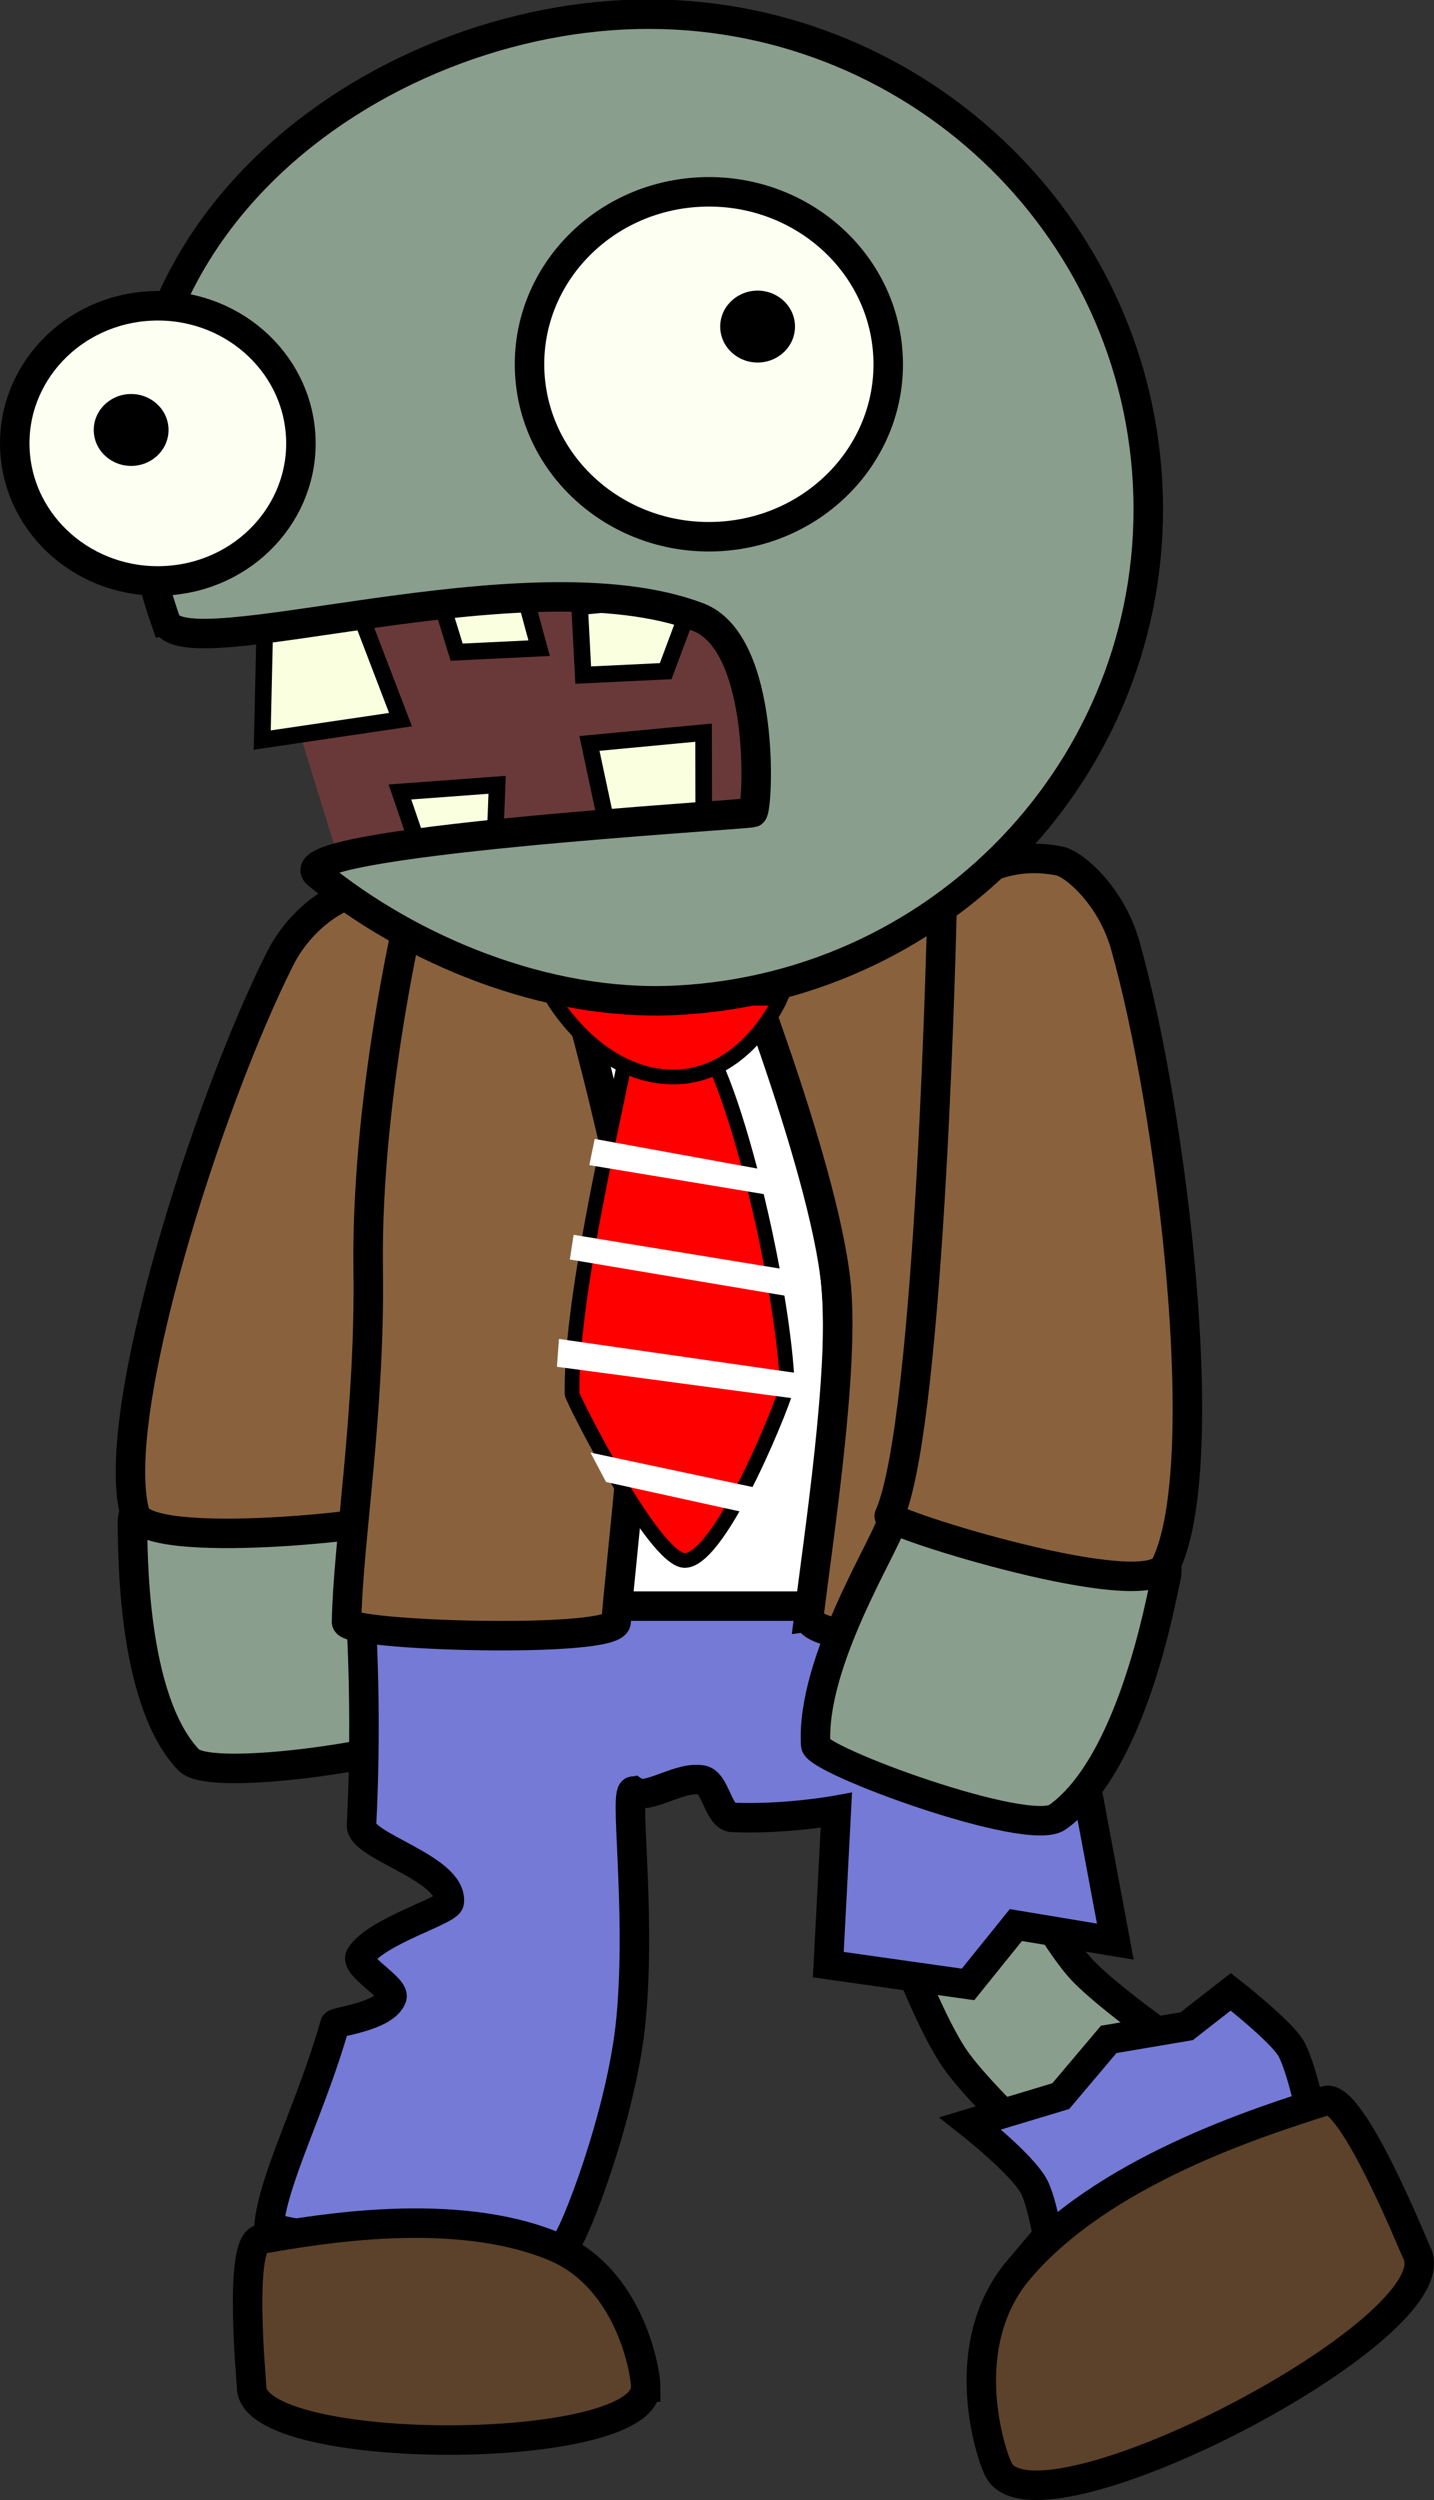 <svg version="1.1" xmlns="http://www.w3.org/2000/svg" xmlns:xlink="http://www.w3.org/1999/xlink" width="97.294" height="169.528" viewBox="0,0,97.294,169.528"><rect x="0" y="0" width="97.294" height="169.528" fill="#333333" stroke="none"/><g transform="translate(-193.205,-95.223)"><g data-paper-data="{&quot;isPaintingLayer&quot;:true}" fill-rule="nonzero" stroke="#000000" stroke-linecap="butt" stroke-linejoin="miter" stroke-miterlimit="10" stroke-dasharray="" stroke-dashoffset="0" style="mix-blend-mode: normal"><g data-paper-data="{&quot;index&quot;:null}" stroke-width="2"><path d="M221.712,213.004c-0.241,0.939 -14.155,3.188 -15.707,1.562c-3.963,-4.153 -3.765,-14.635 -3.818,-15.943c-0.217,-5.359 17.312,-5.501 17.528,-0.143c0.056,1.374 3.287,9.495 1.996,14.524z" fill="#8a9e8d"/><path d="M219.919,198.072c0.113,0.48 -16.849,2.408 -17.562,-0.232c-1.815,-6.72 4.95,-27.893 9.855,-37.616c1.438,-2.85 4.089,-4.372 5.027,-4.381c4.753,-0.049 6.733,3.875 6.733,3.875c0,0 -5.519,32.109 -4.053,38.355z" fill="#89623d"/></g><path d="M264.719,241.876c0,0 -4.871,-4.424 -6.665,-6.955c-1.613,-2.274 -3.616,-7.543 -3.616,-7.543l7.748,-5.419c0,0 2.772,5.147 4.532,6.947c2.392,2.446 8.631,6.615 8.631,6.615z" fill="#8a9e8d" stroke-width="2"/><path d="M236.233,216.701c-0.769,-0.535 0.502,7.778 -0.211,15.417c-0.61,6.53 -3.947,14.94 -4.452,15.234c-2.526,1.469 -20.176,-0.552 -20.114,-1.214c0.3,-3.201 2.921,-8.151 4.47,-13.644c0.054,-0.19 3.36,-0.504 3.866,-1.828c0.246,-0.643 -2.541,-2.124 -2.135,-2.796c1.009,-1.671 5.974,-3.085 6.032,-3.669c0.23,-2.302 -6.032,-3.777 -5.957,-5.214c0.426,-8.202 -0.093,-14.92 -0.093,-14.92l46.874,-0.514l4.364,23.33l-6.747,-1.122l-3.246,4.025l-9.48,-1.341l0.545,-10.467c0,0 -3.471,0.637 -7.054,0.483c-0.943,-0.041 -1.146,-2.356 -2.044,-2.53c-1.557,-0.303 -3.701,1.407 -4.617,0.77z" fill="#757ad6" stroke-width="2"/><path d="M237.017,257.09c0,4.792 -26.741,4.792 -26.741,0c0,-0.353 -0.915,-9.76 0.612,-10.026c3.96,-0.69 13.14,-2.288 19.868,0.47c5.22,2.14 6.261,8.547 6.261,9.556z" fill="#5c422a" stroke-width="2"/><path d="M264.608,248.927c0,0 -0.516,-4.026 -1.235,-5.411c-0.787,-1.517 -4.334,-4.306 -4.334,-4.306l6.137,-1.848l3.253,-3.848l5.291,-0.894l2.99,-2.332c0,0 3.528,2.753 4.128,3.909c0.834,1.606 1.544,5.502 1.544,5.502z" fill="#757ad6" stroke-width="2"/><path d="M262.338,249.113c5.618,-6.631 16.237,-9.991 20.817,-11.44c1.766,-0.559 5.976,9.924 6.171,10.299c2.639,5.084 -25.728,19.81 -28.367,14.726c-0.556,-1.071 -2.98,-8.441 1.379,-13.586z" data-paper-data="{&quot;index&quot;:null}" fill="#5c422a" stroke-width="2"/><g stroke-width="2"><path d="M232.375,204.133c0,0 3.083,-13.996 2.362,-21.486c-0.764,-7.94 -6.825,-24.88 -6.825,-24.88h15.418c0,0 5.737,16.338 6.559,24.169c0.8,7.618 -1.69,22.197 -1.69,22.197z" fill="#ffffff"/><path d="M248.08,204.86c0.657,-5.411 2.415,-16.751 1.855,-22.472c-0.817,-8.351 -7.744,-25.585 -7.744,-25.585l12.578,-5.188c0,0 9.352,13.465 11.19,26.611c1.2,8.58 -0.381,22.713 -0.433,27.711c-0.014,1.386 -17.704,1.051 -17.445,-1.077z" data-paper-data="{&quot;index&quot;:null}" fill="#89623d"/><path d="M216.717,205.211c0.082,-5.241 1.606,-14.222 1.469,-23.86c-0.177,-12.426 3.234,-26.016 3.234,-26.016l9.738,3.221c0,0 4.989,16.886 5.366,24.109c0.329,6.298 -1.128,17.577 -1.518,22.545c-0.117,1.491 -18.304,0.956 -18.289,0.002z" fill="#89623d"/></g><g><path d="M232.019,189.742c-0.101,-6.192 2.602,-17.608 3.526,-22.272c0.309,-1.562 5.365,-1.809 6.084,-0.282c2.146,4.557 4.711,15.758 4.995,21.947c0.024,0.519 -4.487,11.971 -6.978,11.903c-2.099,-0.058 -7.622,-10.999 -7.627,-11.295z" fill="#ff0000" stroke-width="1"/><path d="M246.167,162.912c0,0 -2.427,5.577 -7.609,5.335c-4.957,-0.232 -7.871,-5.335 -7.871,-5.335z" fill="#ff0000" stroke-width="1"/><path d="M231.866,180.629l0.259,-1.672l14.151,2.314l0.306,1.833z" fill="#ffffff" stroke-width="0"/><path d="M233.189,174.232l0.366,-1.779l11.226,2.045l0.412,1.726z" fill="#ffffff" stroke-width="0"/><path d="M230.992,187.904l0.138,-1.887l16.516,2.368c0,0 0.076,0.561 0.054,0.834c-0.024,0.3 -0.192,0.892 -0.192,0.892z" fill="#ffffff" stroke-width="0"/><path d="M234.325,195.718l-1.059,-1.995l11.153,2.368l-0.792,1.672z" fill="#ffffff" stroke-width="0"/></g><g stroke-width="2"><path d="M253.669,198.495c1.336,-5.66 19.968,-1.894 18.632,3.766c-0.326,1.381 -2.277,12.583 -7.352,16.187c-1.987,1.411 -16.338,-3.852 -16.401,-4.902c-0.338,-5.62 4.778,-13.6 5.12,-15.051z" fill="#8a9e8d"/><path d="M257.131,156.348c0,0 2.917,-3.77 7.967,-2.737c0.997,0.204 3.506,2.371 4.449,5.702c3.217,11.364 6.054,35.3 2.736,42.081c-1.304,2.664 -18.965,-2.887 -18.746,-3.374c2.849,-6.347 3.594,-41.671 3.594,-41.671z" fill="#89623d"/></g><g><g><path d="M216.159,153.419l-5.095,-16.505l31.98,-3.425l3.105,19.408z" fill="#693939" stroke-width="0"/><path d="M210.997,145.407l0.168,-7.346l6.56,-0.969l2.654,6.929z" fill="#faffe0" stroke-width="1.125"/><path d="M224.188,139.446l-1.524,-4.937l5.777,-0.278l1.343,4.946z" fill="#faffe0" stroke-width="1.125"/><path d="M232.775,141.002l-0.242,-4.641l7.744,-0.73l-1.906,5.103z" data-paper-data="{&quot;index&quot;:null}" fill="#faffe0" stroke-width="1.125"/><path d="M234.634,152.366l-1.436,-6.731l7.744,-0.73l0.011,7.158z" fill="#faffe0" stroke-width="1.125"/><path d="M221.428,152.106l-1.089,-3.178l6.594,-0.487l-0.13,3.406z" fill="#faffe0" stroke-width="1.125"/><path d="M204.445,137.34c-8.428,-24.217 12.422,-40.219 31.087,-41.117c18.665,-0.898 34.574,13.336 35.536,31.791c0.961,18.456 -13.39,34.145 -32.055,35.043c-8.776,0.422 -17.969,-3.418 -24.259,-8.553c-2.72,-2.22 29.065,-4.024 29.512,-4.182c0.375,-0.133 0.958,-11.497 -3.707,-13.259c-11.724,-4.429 -34.943,3.64 -36.113,0.277z" fill="#8a9e8d" stroke-width="2"/></g><g><path d="M229.147,120.51c-0.336,-6.451 4.833,-11.942 11.545,-12.265c6.712,-0.323 12.426,4.645 12.762,11.095c0.336,6.451 -4.833,11.942 -11.545,12.265c-6.712,0.323 -12.426,-4.645 -12.762,-11.095z" fill="#fdfff3" stroke-width="2"/><path d="M242.073,117.49c-0.07,-1.345 1.008,-2.49 2.407,-2.557c1.4,-0.067 2.591,0.968 2.661,2.313c0.07,1.345 -1.008,2.49 -2.407,2.557c-1.4,0.067 -2.591,-0.968 -2.661,-2.313z" fill="#000000" stroke-width="0"/></g><g><path d="M194.218,125.754c-0.268,-5.146 3.855,-9.526 9.21,-9.784c5.355,-0.258 9.913,3.705 10.181,8.851c0.268,5.146 -3.855,9.527 -9.21,9.784c-5.355,0.258 -9.913,-3.705 -10.181,-8.851z" fill="#fdfff3" stroke-width="2"/><path d="M199.569,124.501c-0.07,-1.345 1.008,-2.49 2.407,-2.557c1.4,-0.067 2.591,0.968 2.661,2.313c0.07,1.345 -1.008,2.49 -2.407,2.557c-1.4,0.067 -2.591,-0.968 -2.661,-2.313z" fill="#000000" stroke-width="0"/></g></g></g></g></svg>